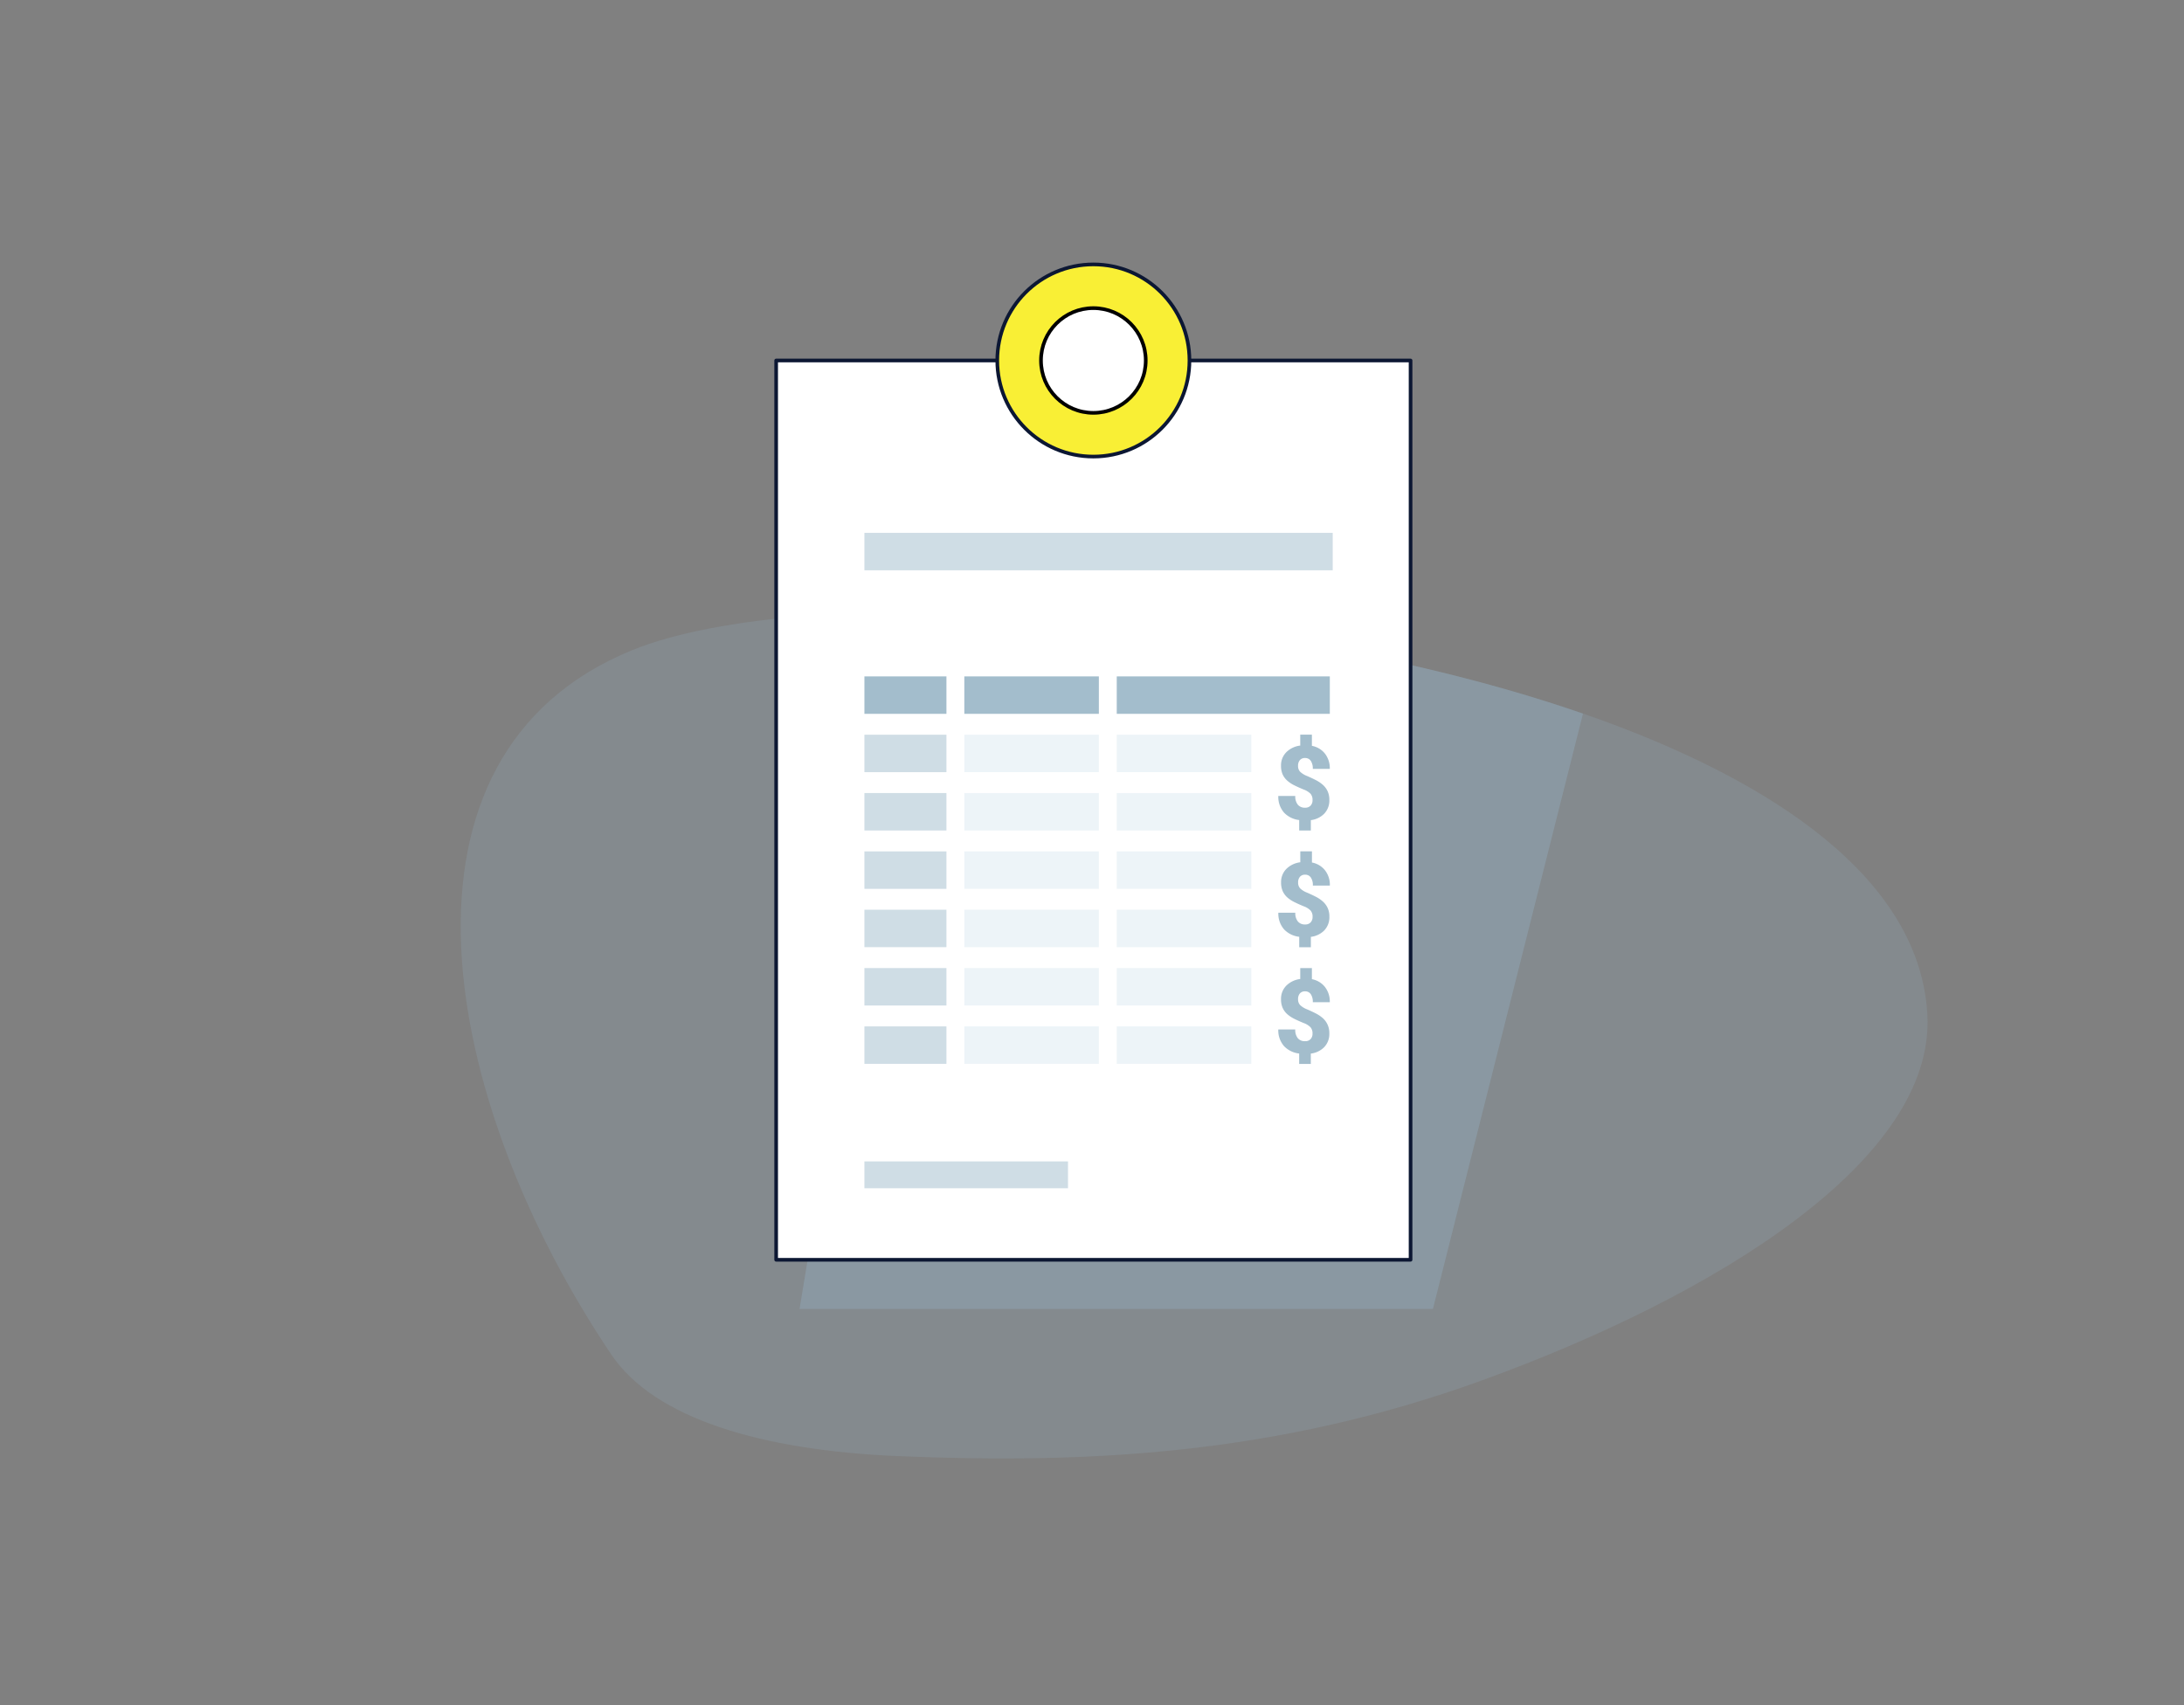 <svg xmlns="http://www.w3.org/2000/svg" viewBox="0 0 1200 937"><rect x="0" y="0" width="1200" height="937" fill="#808080" stroke="none"/><defs><style>.cls-1{isolation:isolate;}.cls-2,.cls-3{fill:#9dc7e0;}.cls-2{opacity:0.15;}.cls-3{opacity:0.25;mix-blend-mode:multiply;}.cls-4,.cls-6{fill:#fff;}.cls-4,.cls-5{stroke:#0c1733;stroke-linecap:round;stroke-linejoin:round;}.cls-4,.cls-5,.cls-6{stroke-width:2px;}.cls-5{fill:#f9ef35;}.cls-6{stroke:#000;stroke-miterlimit:10;}.cls-7{fill:#cfdde5;}.cls-8{fill:#a3bdcc;}.cls-9{fill:#edf4f8;}</style></defs><title>01_Vector</title><g class="cls-1"><g id="Layer_1" data-name="Layer 1"><path class="cls-2" d="M814,758.68C701.2,799.56,597.07,804.56,493.43,800.2c-74.82-3.14-133.81-20.56-157.53-55.79-94.22-140-129.75-329.64,11.57-387.17C393.7,338.42,482.24,331.8,581.6,338c95.38,6,200.74,23.82,288.17,54.11C975.51,428.77,1055,483.58,1059,557.64,1063.33,637.19,943.28,711.83,814,758.68Z"/><path class="cls-3" d="M869.77,392.15,787.32,719.3h-348l61.94-375.21c26.31-2.88,53.25-4.89,80.34-6C677,344,782.34,361.86,869.77,392.15Z"/><rect class="cls-4" x="426.46" y="198.1" width="348.58" height="494.2"/><circle class="cls-5" cx="600.75" cy="198.1" r="52.8"/><circle class="cls-6" cx="600.75" cy="198.1" r="28.78"/><rect class="cls-7" x="474.95" y="292.82" width="257.31" height="20.58"/><path class="cls-8" d="M726.91,431.36a18.13,18.13,0,0,0-3.94-2.67c-1.52-.79-3.14-1.54-4.85-2.27a11.38,11.38,0,0,1-3.74-2.3,4.49,4.49,0,0,1-1.16-3.25,4.63,4.63,0,0,1,1-3.16,3.56,3.56,0,0,1,2.84-1.15,3.65,3.65,0,0,1,3.15,1.55,7.52,7.52,0,0,1,1.11,4.42h9.34a13,13,0,0,0-2.89-8.67,12,12,0,0,0-6.95-4v-6.14h-6.4v6a13.08,13.08,0,0,0-7.4,3.4,10.17,10.17,0,0,0-3.16,7.7,11.55,11.55,0,0,0,.89,4.76A10.3,10.3,0,0,0,707.3,429a17.16,17.16,0,0,0,4,2.63c1.53.76,3.2,1.5,5,2.24a10,10,0,0,1,3.79,2.35,5.07,5.07,0,0,1,1.08,3.43,4.28,4.28,0,0,1-1.08,3.09,3.92,3.92,0,0,1-3,1.12,4.9,4.9,0,0,1-4-1.65,7.2,7.2,0,0,1-1.4-4.8h-9.32a13.09,13.09,0,0,0,3.22,9.23,13.59,13.59,0,0,0,8.25,4v5.73h6.4V450.7a12.43,12.43,0,0,0,7.17-3.36,10.41,10.41,0,0,0,3-7.71,11.09,11.09,0,0,0-.94-4.79A10.66,10.66,0,0,0,726.91,431.36Z"/><path class="cls-8" d="M726.91,495.47A18.13,18.13,0,0,0,723,492.8q-2.28-1.17-4.85-2.27a11.55,11.55,0,0,1-3.74-2.29,4.52,4.52,0,0,1-1.16-3.25,4.66,4.66,0,0,1,1-3.17,3.6,3.6,0,0,1,2.84-1.15,3.65,3.65,0,0,1,3.15,1.55,7.53,7.53,0,0,1,1.11,4.43h9.34a12.91,12.91,0,0,0-2.89-8.67,12,12,0,0,0-6.95-4v-6.13h-6.4v6a13.15,13.15,0,0,0-7.4,3.4,10.2,10.2,0,0,0-3.16,7.7,11.55,11.55,0,0,0,.89,4.76,10.44,10.44,0,0,0,2.54,3.46,17.46,17.46,0,0,0,4,2.62q2.29,1.14,5,2.24a10,10,0,0,1,3.79,2.36,5,5,0,0,1,1.08,3.42,4.28,4.28,0,0,1-1.08,3.09,3.88,3.88,0,0,1-3,1.12,4.9,4.9,0,0,1-4-1.65,7.16,7.16,0,0,1-1.4-4.8h-9.32a13.08,13.08,0,0,0,3.22,9.23,13.54,13.54,0,0,0,8.25,4v5.73h6.4v-5.69a12.48,12.48,0,0,0,7.17-3.35,10.43,10.43,0,0,0,3-7.72,11.12,11.12,0,0,0-.94-4.79A10.88,10.88,0,0,0,726.91,495.47Z"/><path class="cls-8" d="M726.91,559.58a18.87,18.87,0,0,0-3.94-2.67c-1.52-.78-3.14-1.54-4.85-2.26a11.55,11.55,0,0,1-3.74-2.3,4.5,4.5,0,0,1-1.16-3.25,4.66,4.66,0,0,1,1-3.17,3.6,3.6,0,0,1,2.84-1.15,3.65,3.65,0,0,1,3.15,1.55,7.55,7.55,0,0,1,1.11,4.43h9.34a13,13,0,0,0-2.89-8.67,12,12,0,0,0-6.95-4V532h-6.4v6a13.15,13.15,0,0,0-7.4,3.4,10.2,10.2,0,0,0-3.16,7.7,11.52,11.52,0,0,0,.89,4.76,10.44,10.44,0,0,0,2.54,3.46,17.83,17.83,0,0,0,4,2.63q2.29,1.13,5,2.24a9.88,9.88,0,0,1,3.79,2.35,5.06,5.06,0,0,1,1.08,3.43,4.25,4.25,0,0,1-1.08,3.08,3.88,3.88,0,0,1-3,1.12,4.92,4.92,0,0,1-4-1.64,7.2,7.2,0,0,1-1.4-4.8h-9.32a13.07,13.07,0,0,0,3.22,9.22,13.54,13.54,0,0,0,8.25,4v5.72h6.4v-5.69a12.42,12.42,0,0,0,7.17-3.35,10.41,10.41,0,0,0,3-7.72,11.08,11.08,0,0,0-.94-4.78A10.81,10.81,0,0,0,726.91,559.58Z"/><rect class="cls-7" x="474.95" y="638.23" width="111.86" height="14.76"/><rect class="cls-8" x="474.95" y="371.7" width="45.07" height="20.58"/><rect class="cls-8" x="529.85" y="371.7" width="73.92" height="20.58"/><rect class="cls-8" x="613.6" y="371.7" width="117.07" height="20.58"/><rect class="cls-7" x="474.95" y="403.75" width="45.07" height="20.58"/><rect class="cls-9" x="529.85" y="403.75" width="73.92" height="20.58"/><rect class="cls-9" x="613.6" y="403.75" width="73.92" height="20.58"/><rect class="cls-7" x="474.95" y="435.81" width="45.07" height="20.58"/><rect class="cls-9" x="529.85" y="435.81" width="73.92" height="20.58"/><rect class="cls-9" x="613.6" y="435.81" width="73.92" height="20.58"/><rect class="cls-7" x="474.95" y="467.87" width="45.07" height="20.58"/><rect class="cls-9" x="529.85" y="467.87" width="73.92" height="20.58"/><rect class="cls-9" x="613.6" y="467.87" width="73.92" height="20.58"/><rect class="cls-7" x="474.95" y="499.92" width="45.07" height="20.58"/><rect class="cls-9" x="529.85" y="499.92" width="73.92" height="20.58"/><rect class="cls-9" x="613.6" y="499.92" width="73.92" height="20.58"/><rect class="cls-7" x="474.95" y="531.98" width="45.07" height="20.58"/><rect class="cls-9" x="529.85" y="531.98" width="73.92" height="20.58"/><rect class="cls-9" x="613.6" y="531.98" width="73.92" height="20.58"/><rect class="cls-7" x="474.95" y="564.04" width="45.07" height="20.58"/><rect class="cls-9" x="529.85" y="564.04" width="73.92" height="20.58"/><rect class="cls-9" x="613.6" y="564.04" width="73.92" height="20.58"/></g></g></svg>